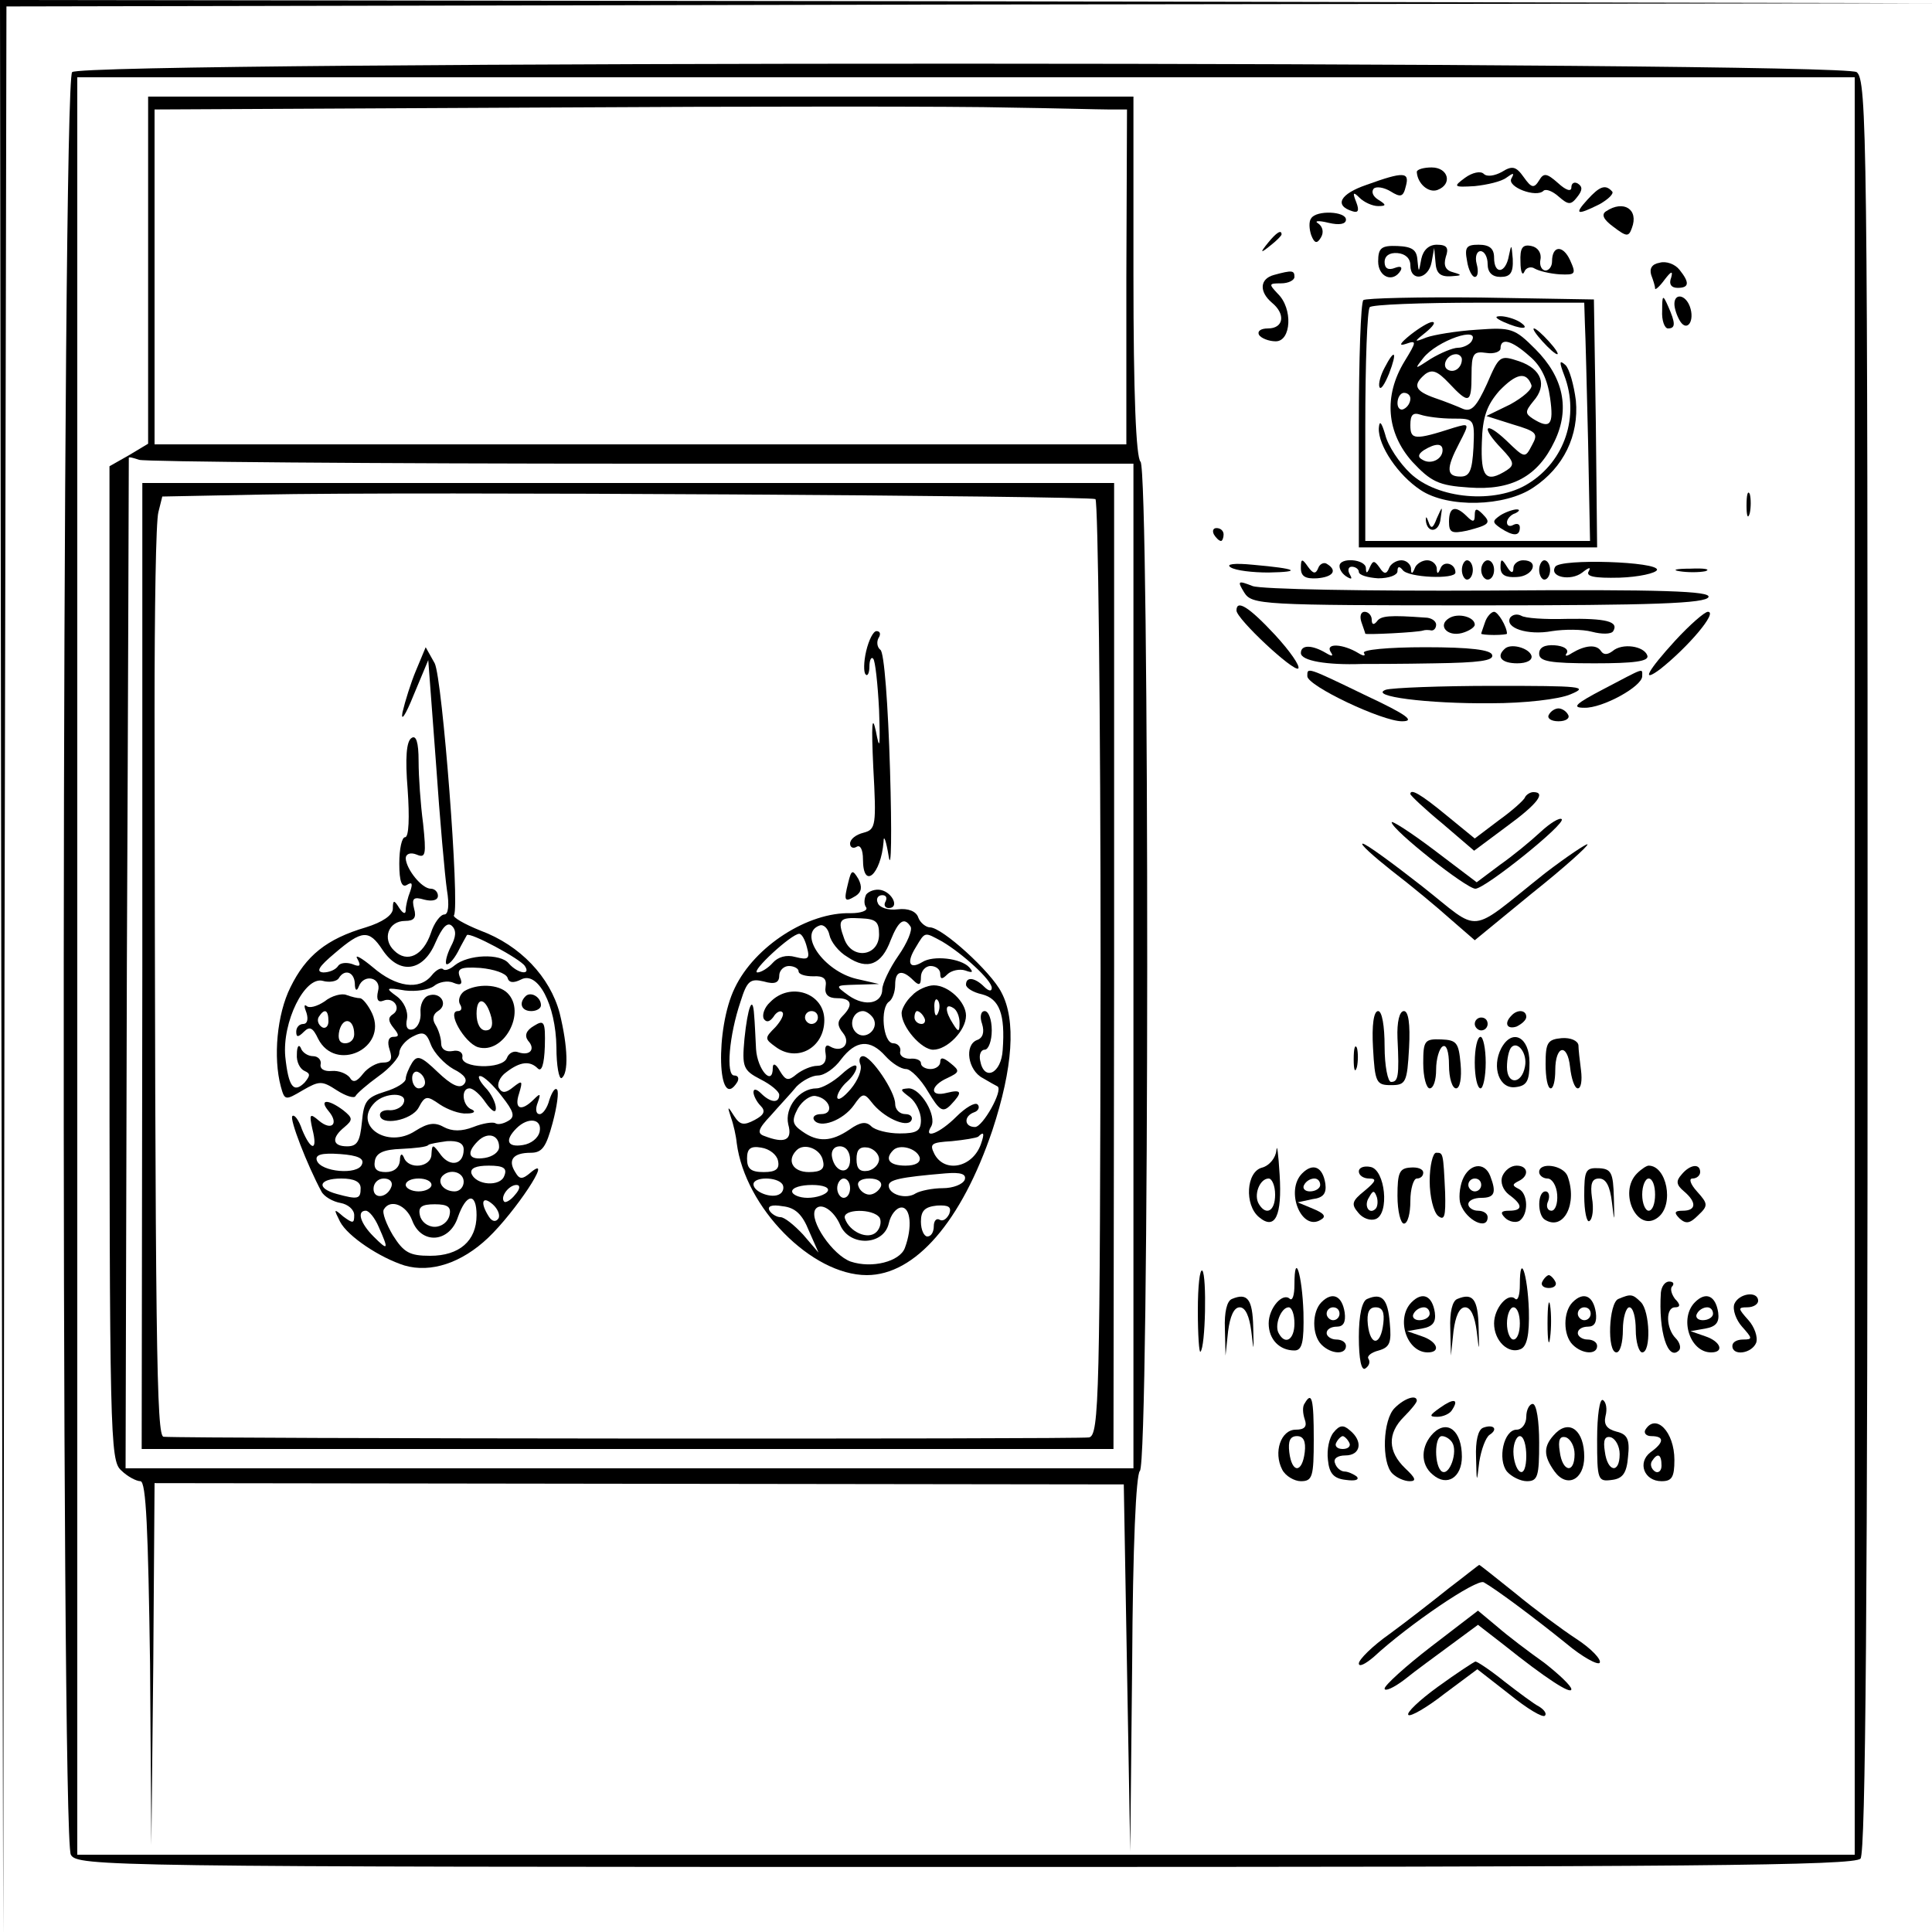 <?xml version="1.0" standalone="no"?>
<!DOCTYPE svg PUBLIC "-//W3C//DTD SVG 20010904//EN"
 "http://www.w3.org/TR/2001/REC-SVG-20010904/DTD/svg10.dtd">
<svg version="1.0" xmlns="http://www.w3.org/2000/svg"
 width="300pt" height="300pt" viewBox="0 0 300 300"
 preserveAspectRatio="xMidYMid meet">
<g transform="translate(0,300) scale(0.1,-0.1)"
fill="#000000" stroke="none">
<path d="M2 1498 l3 -1503 2 1497 3 1498 1498 3 1497 2 -1502 3 -1503 2 2
-1502z"/>
<path d="M112 2888 c-16 -16 -18 -2739 -2 -2768 10 -18 51 -19 1389 -19 1127
0 1381 2 1390 13 8 9 11 410 11 1387 0 1283 -1 1375 -17 1387 -24 17 -2753 18
-2771 0z m2768 -1388 l0 -1380 -1380 0 -1380 0 0 1380 0 1380 1380 0 1380 0 0
-1380z"/>
<path d="M230 2581 l0 -270 -30 -18 -30 -17 0 -772 c0 -734 1 -772 18 -787 10
-10 24 -17 30 -17 9 0 12 -77 15 -283 l2 -282 3 281 2 281 753 -1 752 -1 5
-285 5 -285 3 291 c1 184 6 294 12 300 15 15 15 1553 1 1567 -7 7 -11 105 -11
289 l0 278 -765 0 -765 0 0 -269z m1492 249 l28 0 -1 -260 0 -260 -755 0 -754
0 0 260 0 260 598 3 c328 2 656 2 727 0 72 -1 142 -3 157 -3z m-726 -550 l764
0 0 -780 0 -780 -782 0 -783 0 2 782 c2 431 3 785 3 787 0 2 7 0 16 -3 9 -3
360 -6 780 -6z"/>
<path d="M221 1500 l-1 -750 755 0 754 0 1 750 0 750 -755 0 -754 0 0 -750z
m1480 725 c4 -3 8 -331 8 -729 -1 -664 -2 -725 -18 -728 -13 -3 -1399 -2
-1437 1 -11 1 -13 135 -14 1128 0 156 2 294 6 308 l6 24 152 3 c237 5 1287 -2
1297 -7z"/>
<path d="M1345 1989 c-4 -17 -4 -33 -1 -36 3 -4 6 2 6 12 0 10 3 16 6 12 3 -3
7 -39 9 -79 2 -59 1 -65 -5 -33 -6 27 -7 9 -4 -56 5 -91 4 -97 -15 -102 -12
-3 -21 -10 -21 -17 0 -6 5 -8 10 -5 6 4 10 -5 10 -19 0 -49 28 -24 32 27 0 12
4 2 8 -23 4 -25 5 36 2 135 -3 100 -9 183 -15 186 -5 4 -6 12 -3 18 4 6 3 11
-3 11 -5 0 -12 -14 -16 -31z"/>
<path d="M646 1959 c-8 -19 -17 -48 -21 -65 -3 -16 5 -4 17 26 l23 55 12 -160
c6 -88 14 -177 17 -197 4 -24 2 -38 -4 -38 -6 0 -16 -13 -21 -29 -12 -35 -37
-47 -57 -27 -19 18 -9 46 17 46 14 0 18 5 14 19 -4 16 -1 19 16 14 12 -3 21
-1 21 6 0 6 -5 11 -11 11 -14 0 -38 30 -39 47 0 7 7 10 17 6 14 -6 15 0 10 48
-4 30 -7 73 -7 97 0 30 -4 41 -11 36 -8 -5 -10 -31 -6 -80 3 -43 2 -74 -4 -74
-5 0 -9 -18 -9 -41 0 -28 4 -38 12 -33 8 5 9 2 5 -10 -4 -10 -7 -23 -7 -29 0
-7 -4 -6 -10 3 -8 13 -10 13 -10 -1 0 -10 -16 -21 -42 -29 -61 -18 -93 -44
-117 -93 -21 -42 -27 -109 -15 -154 6 -22 7 -22 34 -6 26 15 30 15 53 0 14 -9
27 -13 29 -9 2 4 18 18 36 31 17 12 32 29 32 36 0 8 9 19 20 25 17 9 22 7 29
-12 5 -13 21 -30 35 -38 18 -9 23 -17 16 -24 -7 -7 -20 0 -40 19 -26 25 -32
27 -40 15 -5 -8 -10 -20 -10 -25 0 -6 -15 -15 -32 -20 -29 -9 -33 -15 -36 -47
-3 -30 -7 -38 -23 -38 -23 0 -25 13 -4 30 13 11 13 14 -2 26 -24 18 -38 17
-23 -1 17 -20 5 -32 -15 -15 -14 12 -15 10 -10 -13 9 -35 -2 -35 -16 -1 -5 15
-12 24 -15 21 -5 -4 23 -76 45 -117 4 -8 18 -16 30 -18 11 -2 21 -10 21 -19 0
-13 -2 -13 -17 -2 -15 13 -15 12 -5 -8 12 -23 62 -56 100 -68 41 -12 89 4 130
43 42 40 101 129 68 103 -15 -13 -19 -13 -26 -1 -12 19 -3 30 24 30 18 0 24 9
34 46 7 26 10 49 7 52 -3 4 -8 -4 -12 -16 -3 -12 -10 -22 -15 -22 -6 0 -7 8
-3 18 5 14 4 15 -6 5 -20 -20 -31 -15 -23 9 6 20 5 21 -9 10 -11 -9 -17 -10
-22 -2 -4 6 1 18 11 25 22 17 37 18 49 6 6 -6 10 6 11 34 1 39 -1 42 -17 32
-12 -7 -15 -15 -9 -23 12 -13 3 -24 -15 -18 -7 3 -15 -1 -18 -9 -7 -18 -73
-16 -69 2 1 7 -6 11 -15 9 -11 -2 -18 3 -18 12 0 8 -4 21 -9 29 -5 8 -4 16 4
21 17 10 4 31 -15 24 -8 -3 -13 -15 -12 -26 1 -12 -4 -23 -11 -26 -9 -3 -13 3
-10 16 2 12 -5 27 -16 35 -18 13 -17 14 13 9 17 -2 37 1 45 7 7 6 21 9 30 5
12 -5 15 -2 10 9 -5 13 1 16 32 14 21 -2 39 -8 42 -15 2 -8 9 -9 21 -3 26 14
54 -39 55 -105 0 -29 4 -50 8 -48 11 7 10 48 -3 101 -15 56 -61 105 -123 128
-25 10 -44 21 -41 24 9 15 -18 367 -30 391 l-14 25 -15 -36z m54 -429 c-6 -12
-9 -24 -7 -27 3 -2 11 6 18 19 6 12 13 24 14 26 5 5 83 -37 90 -48 10 -15 -11
-12 -25 4 -13 16 -63 14 -84 -3 -7 -6 -15 -9 -18 -6 -3 3 -11 -1 -18 -10 -19
-23 -55 -18 -91 13 -18 15 -29 21 -24 13 6 -11 4 -13 -8 -8 -9 3 -19 2 -22 -3
-4 -6 -14 -10 -23 -10 -12 1 -7 9 18 30 42 36 53 37 74 5 26 -39 63 -34 82 11
11 25 19 33 26 26 7 -7 6 -17 -2 -32z m-149 -57 c0 -11 3 -13 6 -5 8 21 36 14
30 -7 -3 -13 0 -18 8 -15 16 7 29 -12 15 -21 -8 -5 -7 -11 1 -21 9 -11 9 -14
0 -14 -8 0 -10 -8 -6 -20 5 -15 2 -20 -11 -20 -9 0 -23 -8 -30 -17 -10 -13
-16 -15 -21 -6 -5 6 -17 11 -28 10 -11 -1 -19 3 -17 11 1 6 -4 12 -12 12 -8 0
-17 6 -19 13 -3 6 -6 2 -6 -10 -1 -12 5 -23 12 -26 9 -4 9 -7 0 -18 -17 -17
-25 -7 -30 40 -5 54 30 125 58 118 10 -3 22 -1 25 4 9 15 24 10 25 -8z m109
-154 c0 -5 -4 -9 -10 -9 -5 0 -10 7 -10 16 0 8 5 12 10 9 6 -3 10 -10 10 -16z
m119 -21 c19 -24 21 -32 11 -38 -8 -5 -17 -7 -21 -4 -4 2 -19 0 -34 -6 -18 -7
-33 -7 -46 0 -14 8 -25 6 -44 -6 -44 -29 -98 9 -63 44 16 16 51 16 45 0 -2 -7
-12 -12 -21 -12 -9 1 -16 -2 -16 -7 0 -18 49 -9 60 11 10 19 13 19 33 5 12 -8
31 -15 42 -14 11 0 14 3 8 6 -15 5 -18 33 -4 33 6 0 17 -10 25 -22 10 -14 16
-17 16 -9 0 8 -7 23 -17 33 -9 10 -12 18 -7 17 5 0 20 -14 33 -31z m59 -55
c-2 -10 -13 -19 -26 -21 -24 -4 -29 7 -10 26 18 18 40 15 36 -5z m-63 -24 c0
-8 -10 -15 -22 -17 -25 -4 -30 7 -11 26 15 15 33 10 33 -9z m-55 -4 c0 -23
-20 -28 -35 -9 -13 18 -14 18 -15 2 0 -21 -36 -25 -43 -5 -3 7 -6 5 -6 -5 -1
-11 -9 -18 -22 -18 -14 0 -19 5 -17 17 2 13 14 18 41 19 21 1 40 3 42 6 2 2
15 4 29 6 17 1 26 -3 26 -13z m-158 -23 c-6 -17 -64 -12 -70 6 -3 9 7 12 36
10 28 -2 38 -7 34 -16z m221 -18 c-6 -17 -44 -15 -51 4 -2 8 7 12 27 12 23 0
29 -4 24 -16z m-63 -9 c0 -8 -6 -15 -14 -15 -17 0 -28 14 -19 24 12 12 33 6
33 -9z m-160 -10 c0 -17 -4 -18 -37 -9 -33 9 -28 24 7 24 20 0 30 -5 30 -15z
m48 3 c-6 -18 -28 -21 -28 -4 0 9 7 16 16 16 9 0 14 -5 12 -12z m62 2 c0 -5
-9 -10 -20 -10 -11 0 -20 5 -20 10 0 6 9 10 20 10 11 0 20 -4 20 -10z m130
-15 c-7 -9 -15 -13 -17 -11 -7 7 7 26 19 26 6 0 6 -6 -2 -15z m-60 -32 c0 -40
-27 -63 -72 -63 -32 0 -41 5 -58 32 -10 17 -17 35 -14 40 10 17 35 7 44 -17
14 -38 58 -35 71 5 13 37 29 39 29 3z m34 -5 c-4 -6 -10 -5 -15 3 -14 22 -10
33 6 19 8 -7 12 -17 9 -22z m-76 5 c-2 -10 -12 -18 -23 -18 -11 0 -21 8 -23
18 -3 13 3 17 23 17 20 0 26 -4 23 -17z m-110 -18 c16 -36 15 -38 -8 -15 -21
21 -26 40 -12 40 5 0 14 -11 20 -25z"/>
<path d="M504 1445 c-12 -8 -24 -11 -28 -7 -4 3 -4 -1 0 -11 3 -10 1 -17 -5
-17 -6 0 -11 -5 -11 -12 0 -9 3 -9 12 0 9 9 14 6 22 -11 27 -53 108 -15 84 39
-6 13 -15 24 -19 24 -4 0 -13 2 -21 5 -7 3 -23 -1 -34 -10z m6 -31 c0 -8 -5
-12 -10 -9 -6 4 -8 11 -5 16 9 14 15 11 15 -7z m40 -20 c0 -8 -6 -14 -14 -14
-9 0 -12 7 -9 20 6 22 23 18 23 -6z"/>
<path d="M1317 1629 c-7 -28 -6 -31 12 -20 9 6 10 14 4 26 -9 15 -11 15 -16
-6z"/>
<path d="M1345 1611 c-3 -6 -4 -15 0 -20 3 -5 -8 -9 -24 -9 -66 2 -149 -51
-180 -116 -31 -63 -27 -196 4 -146 3 6 1 10 -5 10 -13 0 -8 62 10 115 10 32
15 36 36 31 17 -5 24 -2 24 9 0 8 7 15 15 15 8 0 15 -4 15 -8 0 -5 10 -8 23
-8 16 1 21 -4 19 -16 -2 -12 4 -18 18 -18 22 0 26 -10 8 -28 -8 -8 -8 -15 1
-26 13 -16 -1 -32 -20 -21 -6 4 -9 0 -7 -11 2 -12 -3 -19 -13 -19 -9 0 -23 -6
-32 -13 -13 -11 -17 -10 -26 5 -6 11 -11 13 -11 5 0 -30 -24 -3 -26 29 -1 19
-2 43 -3 53 -2 33 -10 12 -15 -37 -4 -44 -2 -49 25 -63 16 -8 29 -19 29 -24 0
-14 -14 -12 -28 2 -7 7 -12 8 -12 2 0 -5 5 -15 11 -21 8 -8 6 -14 -9 -22 -17
-9 -23 -8 -32 6 -10 16 -11 16 -5 -2 4 -11 8 -29 9 -40 13 -100 116 -205 202
-205 75 0 147 83 195 225 32 97 37 171 14 214 -16 32 -92 101 -111 101 -6 0
-15 7 -18 15 -3 10 -16 15 -32 13 -15 -2 -29 3 -31 10 -3 6 0 12 7 12 6 0 8
-4 5 -10 -3 -5 -1 -10 5 -10 17 0 6 24 -12 28 -9 2 -19 -2 -23 -7z m20 -62 c0
-34 -42 -40 -54 -7 -11 30 -8 34 26 32 23 -1 28 -5 28 -25z m-49 -35 c31 -21
53 -12 67 26 12 30 21 37 31 21 3 -5 -5 -25 -19 -45 -14 -20 -25 -44 -25 -52
0 -22 -26 -28 -52 -10 -22 16 -22 16 12 17 l35 1 -35 8 c-51 12 -92 71 -57 83
6 2 13 -5 15 -15 2 -10 14 -26 28 -34z m-63 15 c5 -18 2 -20 -18 -15 -14 4
-27 0 -35 -9 -7 -8 -18 -15 -24 -15 -11 1 53 60 65 60 4 0 9 -9 12 -21z m210
9 c32 -19 77 -60 77 -72 0 -6 -5 -5 -12 2 -14 14 -28 16 -28 3 0 -5 11 -12 25
-15 27 -7 36 -31 32 -86 -2 -37 -29 -50 -35 -17 -2 9 1 17 7 17 6 0 11 14 11
30 0 17 -5 30 -11 30 -6 0 -8 -9 -4 -20 4 -13 1 -22 -8 -25 -20 -8 -14 -47 9
-59 10 -6 21 -12 23 -13 9 -6 -23 -63 -35 -63 -17 0 -18 17 -1 23 6 2 9 8 5
12 -4 4 -19 -5 -33 -19 -26 -26 -52 -36 -39 -15 9 16 -16 59 -35 59 -14 -1
-14 -2 2 -14 9 -7 17 -23 17 -35 0 -17 -6 -21 -33 -21 -18 0 -38 5 -44 11 -8
8 -17 7 -34 -5 -28 -19 -49 -20 -73 -3 -16 11 -17 17 -7 36 7 12 20 21 28 19
22 -4 29 -28 8 -28 -9 0 -14 -4 -11 -9 9 -14 45 -1 62 23 13 19 16 19 27 5 18
-24 55 -41 62 -29 3 5 -1 10 -9 10 -9 0 -16 7 -16 16 0 19 -37 74 -50 74 -5 0
-7 -6 -4 -13 3 -8 -4 -25 -15 -38 -11 -13 -20 -19 -21 -13 0 6 7 17 15 24 8 7
15 17 15 23 0 6 -10 1 -23 -11 -13 -12 -31 -22 -39 -22 -27 0 -50 -30 -44 -56
7 -25 -6 -30 -37 -18 -12 4 -10 11 10 32 13 15 32 35 40 45 9 9 24 17 33 17
10 0 26 11 36 25 23 30 45 32 69 5 10 -11 24 -20 32 -20 7 0 23 -16 34 -35 18
-30 23 -33 35 -21 19 20 18 25 -6 19 -27 -7 -26 11 1 23 19 9 20 11 5 23 -11
9 -16 10 -16 2 0 -6 -7 -11 -15 -11 -8 0 -15 4 -15 9 0 5 -8 8 -17 7 -10 0
-17 5 -15 12 1 6 -4 12 -11 12 -16 0 -21 56 -6 65 5 4 9 15 9 26 0 22 11 24
28 7 9 -9 12 -8 12 5 0 9 7 17 15 17 8 0 15 -5 15 -12 0 -9 3 -9 11 -1 6 6 19
9 28 6 11 -4 13 -3 6 5 -13 14 -56 19 -73 8 -20 -12 -25 -1 -10 23 15 25 13
24 41 9z m-107 -119 c10 -17 -13 -36 -27 -22 -12 12 -4 33 11 33 5 0 12 -5 16
-11z m167 -196 c-13 -36 -56 -45 -72 -15 -8 16 -5 18 27 20 20 2 38 5 41 7 9
9 10 5 4 -12z m-315 -25 c3 -13 -3 -18 -22 -18 -20 0 -26 5 -26 21 0 15 5 20
22 17 13 -2 24 -11 26 -20z m70 -1 c3 -12 -3 -17 -22 -17 -25 0 -35 18 -19 34
12 12 38 2 41 -17z m42 2 c0 -24 -23 -21 -28 4 -2 10 3 17 12 17 10 0 16 -9
16 -21z m45 1 c0 -8 -8 -16 -17 -18 -13 -2 -18 3 -18 18 0 15 5 20 18 18 9 -2
17 -10 17 -18z m63 3 c2 -8 -6 -13 -22 -13 -25 0 -33 10 -19 24 10 10 36 3 41
-11z m70 -35 c-3 -7 -18 -13 -34 -13 -16 0 -35 -4 -42 -8 -15 -10 -42 -2 -42
12 0 9 17 13 88 19 24 2 33 -1 30 -10z m-283 -7 c3 -5 1 -12 -4 -15 -12 -8
-41 3 -41 15 0 12 37 12 45 0z m105 -6 c0 -8 -4 -15 -10 -15 -5 0 -10 7 -10
15 0 8 5 15 10 15 6 0 10 -7 10 -15z m48 3 c-3 -7 -11 -13 -18 -13 -7 0 -15 6
-17 13 -3 7 4 12 17 12 13 0 20 -5 18 -12z m-83 -8 c-3 -5 -17 -10 -31 -10
-13 0 -24 5 -24 10 0 6 14 10 31 10 17 0 28 -4 24 -10z m-29 -61 l15 -34 -24
28 c-14 15 -29 27 -35 27 -6 0 -14 5 -17 10 -4 7 3 10 20 7 20 -2 31 -13 41
-38z m49 8 c15 -33 67 -31 75 3 3 14 12 25 20 25 14 0 17 -31 5 -63 -8 -21
-51 -32 -84 -21 -28 10 -65 64 -55 81 8 12 29 -1 39 -25z m169 18 c-4 -8 -10
-12 -15 -9 -5 3 -9 -2 -9 -10 0 -9 -4 -16 -10 -16 -5 0 -10 10 -10 23 0 17 6
23 25 25 18 1 23 -2 19 -13z m-108 -6 c3 -6 1 -16 -5 -22 -13 -13 -42 0 -49
21 -5 15 44 16 54 1z"/>
<path d="M1416 1454 c-9 -8 -16 -21 -16 -27 0 -22 31 -57 49 -57 22 0 51 30
51 53 0 21 -27 47 -50 47 -10 0 -26 -7 -34 -16z m41 -26 c-3 -8 -6 -5 -6 6 -1
11 2 17 5 13 3 -3 4 -12 1 -19z m33 -16 c0 -15 -2 -15 -10 -2 -13 20 -13 33 0
25 6 -3 10 -14 10 -23z m-55 8 c3 -5 1 -10 -4 -10 -6 0 -11 5 -11 10 0 6 2 10
4 10 3 0 8 -4 11 -10z"/>
<path d="M721 1461 c-7 -5 -10 -14 -7 -20 4 -6 3 -11 -3 -11 -18 0 10 -49 31
-56 40 -12 76 54 46 84 -14 14 -47 15 -67 3z m42 -41 c3 -13 0 -20 -9 -20 -8
0 -14 10 -14 26 0 28 15 25 23 -6z"/>
<path d="M816 1453 c-11 -11 -6 -23 9 -23 8 0 15 4 15 9 0 13 -16 22 -24 14z"/>
<path d="M1196 1444 c-9 -8 -13 -20 -10 -26 4 -6 9 -5 15 3 4 7 11 11 14 7 3
-3 -2 -13 -11 -23 -17 -17 -17 -18 1 -31 33 -24 75 -1 75 42 0 42 -53 60 -84
28z m74 -24 c0 -5 -4 -10 -10 -10 -5 0 -10 5 -10 10 0 6 5 10 10 10 6 0 10 -4
10 -10z"/>
<path d="M2200 2733 c1 -18 18 -33 32 -28 24 9 17 35 -9 35 -12 0 -23 -3 -23
-7z"/>
<path d="M2275 2724 c-19 -14 -18 -15 15 -13 19 2 41 7 49 13 11 8 13 8 8 -1
-8 -13 39 -31 50 -19 4 3 14 -1 23 -9 15 -13 19 -14 29 -1 8 10 9 16 1 21 -5
3 -10 1 -10 -6 0 -7 -8 -5 -21 7 -17 15 -22 16 -29 4 -8 -13 -12 -12 -24 5
-12 17 -18 18 -34 8 -11 -6 -23 -8 -28 -3 -5 5 -18 2 -29 -6z"/>
<path d="M2122 2713 c-41 -14 -51 -32 -22 -41 9 -3 11 1 6 14 -6 15 -5 17 5 7
7 -7 20 -13 29 -13 13 0 13 2 0 10 -8 5 -11 12 -7 17 4 4 16 2 26 -4 16 -10
20 -9 24 8 6 22 -3 23 -61 2z"/>
<path d="M2465 2690 c-21 -23 -17 -25 19 -7 14 8 23 17 19 20 -10 11 -19 8
-38 -13z"/>
<path d="M2494 2672 c-8 -5 -4 -13 11 -24 21 -16 24 -16 29 -2 11 29 -13 44
-40 26z"/>
<path d="M2036 2661 c-4 -5 -3 -17 0 -26 5 -13 9 -14 15 -4 5 8 3 17 -4 22 -7
4 0 5 16 1 17 -4 27 -2 27 5 0 13 -46 15 -54 2z"/>
<path d="M1969 2623 c-13 -16 -12 -17 4 -4 9 7 17 15 17 17 0 8 -8 3 -21 -13z"/>
<path d="M2140 2594 c0 -24 23 -34 35 -14 3 6 -1 7 -9 4 -10 -4 -16 -1 -16 9
0 10 8 15 20 14 12 -1 20 -8 20 -19 0 -26 28 -22 33 5 l4 22 2 -22 c1 -17 7
-23 24 -22 17 1 18 2 4 6 -12 3 -16 10 -12 24 5 14 2 19 -14 19 -12 0 -21 -8
-24 -22 -4 -22 -4 -22 -6 -2 -1 16 -8 21 -31 22 -25 1 -30 -3 -30 -24z"/>
<path d="M2278 2595 c2 -14 8 -25 12 -25 5 0 6 9 3 20 -3 11 0 20 6 20 6 0 11
-9 11 -20 0 -13 7 -20 20 -20 15 0 20 6 19 28 -2 23 -2 24 -6 5 -5 -28 -23
-30 -23 -3 0 14 -7 20 -24 20 -19 0 -22 -4 -18 -25z"/>
<path d="M2361 2593 c0 -15 3 -22 6 -15 2 6 10 9 16 5 7 -4 24 -8 39 -9 24 -1
26 0 16 22 -11 24 -28 23 -28 -2 0 -8 -5 -14 -10 -14 -6 0 -10 8 -8 17 2 10
-4 19 -14 21 -14 3 -18 -3 -17 -25z"/>
<path d="M2577 2592 c-12 -2 -16 -9 -13 -19 3 -8 6 -17 6 -21 0 -3 7 3 15 14
10 13 13 14 10 3 -4 -10 0 -16 10 -16 18 0 19 8 3 28 -7 9 -21 14 -31 11z"/>
<path d="M1978 2573 c-22 -6 -23 -26 -3 -43 22 -18 18 -40 -6 -40 -11 0 -17
-4 -14 -10 3 -5 15 -10 26 -10 24 0 27 51 3 74 -14 15 -14 16 5 16 12 0 21 5
21 10 0 10 -3 11 -32 3z"/>
<path d="M2117 2534 c-4 -4 -7 -92 -7 -196 l0 -188 185 0 185 0 -2 193 -3 192
-176 3 c-96 1 -178 -1 -182 -4z m344 -36 c1 -18 3 -102 5 -185 l3 -153 -175 0
-174 0 0 178 c0 98 3 182 7 185 3 4 80 7 170 7 l163 0 1 -32z"/>
<path d="M2335 2500 c27 -12 43 -12 25 0 -8 5 -22 9 -30 9 -10 0 -8 -3 5 -9z"/>
<path d="M2190 2480 c-16 -13 -19 -18 -7 -14 17 6 17 4 -2 -27 -33 -54 -28
-111 12 -156 29 -31 41 -37 88 -40 66 -5 107 17 133 72 24 50 14 99 -30 143
-32 32 -37 34 -91 30 -32 -2 -67 -8 -78 -12 -20 -8 -20 -7 -1 8 11 9 16 16 10
16 -5 0 -20 -9 -34 -20z m95 -10 c-3 -5 -13 -10 -21 -10 -8 0 -27 -8 -42 -17
-26 -17 -26 -17 -12 1 21 27 90 51 75 26z m90 -23 c18 -15 28 -36 32 -65 6
-42 0 -49 -27 -32 -12 8 -12 11 1 27 22 25 13 50 -22 62 -30 10 -31 9 -50 -35
-16 -35 -24 -44 -37 -39 -9 4 -29 12 -44 17 -31 11 -35 20 -15 37 11 8 19 5
37 -14 31 -33 35 -32 35 13 0 33 3 37 23 34 12 -2 22 2 22 7 0 17 17 13 45
-12z m-105 -5 c0 -13 -12 -22 -22 -16 -10 6 -1 24 13 24 5 0 9 -4 9 -8z m108
-40 c2 -6 -13 -19 -33 -30 l-37 -18 41 -13 c37 -11 40 -14 30 -32 -11 -21 -11
-21 -40 7 -34 32 -40 21 -7 -13 19 -20 20 -25 8 -33 -33 -21 -41 -11 -39 43 1
40 8 58 27 80 26 27 42 31 50 9z m-188 -21 c0 -6 -4 -13 -10 -16 -5 -3 -10 1
-10 9 0 9 5 16 10 16 6 0 10 -4 10 -9z m66 -31 c33 0 34 0 32 -45 -2 -36 -6
-45 -20 -45 -22 0 -23 12 -2 52 16 31 16 31 -8 24 -62 -20 -68 -19 -68 4 0 16
4 20 16 16 9 -3 31 -6 50 -6z m-16 -49 c0 -14 -18 -23 -31 -15 -8 4 -7 9 2 15
18 11 29 11 29 0z"/>
<path d="M2395 2470 c10 -11 20 -20 23 -20 3 0 -3 9 -13 20 -10 11 -20 20 -23
20 -3 0 3 -9 13 -20z"/>
<path d="M2150 2429 c-6 -11 -10 -25 -8 -30 2 -5 8 4 15 21 13 34 9 40 -7 9z"/>
<path d="M2429 2417 c24 -63 1 -133 -56 -168 -51 -32 -141 -24 -183 16 -17 16
-35 43 -39 60 -6 20 -9 23 -10 10 -1 -27 30 -73 65 -96 42 -28 131 -26 175 4
47 31 71 81 66 135 -3 24 -10 49 -16 55 -10 9 -10 5 -2 -16z"/>
<path d="M2214 2192 c2 -21 21 -19 23 3 3 20 3 20 -6 0 -6 -16 -9 -17 -13 -5
-3 8 -4 9 -4 2z"/>
<path d="M2250 2190 c0 -17 4 -19 28 -14 35 9 38 12 24 26 -9 9 -12 9 -12 -2
0 -11 -3 -11 -12 -2 -18 18 -28 15 -28 -8z"/>
<path d="M2330 2200 c-13 -9 -13 -11 0 -20 20 -13 30 -13 30 1 0 5 -4 7 -10 4
-5 -3 -10 -2 -10 4 0 5 6 12 13 14 6 3 8 6 2 6 -5 0 -17 -4 -25 -9z"/>
<path d="M2581 2518 c-1 -16 4 -28 9 -28 12 0 12 8 0 35 -8 18 -9 17 -9 -7z"/>
<path d="M2600 2528 c0 -7 4 -19 9 -27 11 -17 23 1 15 23 -7 19 -24 21 -24 4z"/>
<path d="M2712 2215 c0 -16 2 -22 5 -12 2 9 2 23 0 30 -3 6 -5 -1 -5 -18z"/>
<path d="M1885 2170 c3 -5 8 -10 11 -10 2 0 4 5 4 10 0 6 -5 10 -11 10 -5 0
-7 -4 -4 -10z"/>
<path d="M1911 2119 c8 -5 34 -8 59 -8 53 1 44 6 -24 12 -30 3 -43 1 -35 -4z"/>
<path d="M2020 2118 c0 -13 7 -17 25 -16 25 2 32 12 16 22 -5 4 -12 0 -14 -6
-4 -10 -8 -9 -16 2 -9 13 -11 13 -11 -2z"/>
<path d="M2080 2121 c0 -6 5 -13 12 -17 7 -4 8 -3 4 4 -4 7 -2 12 3 12 6 0 11
-4 11 -8 0 -5 14 -9 30 -10 17 0 30 5 30 11 0 8 3 8 8 2 8 -12 82 -15 82 -4 0
14 -18 19 -23 7 -4 -10 -6 -10 -6 0 -1 6 -7 12 -15 12 -8 0 -17 -6 -19 -12 -4
-10 -6 -10 -6 0 -1 6 -7 12 -15 12 -8 0 -17 -6 -19 -12 -4 -10 -8 -10 -15 1
-8 11 -10 11 -15 0 -4 -10 -6 -10 -6 -1 -1 14 -41 17 -41 3z"/>
<path d="M2270 2115 c0 -8 4 -15 8 -15 5 0 9 7 9 15 0 8 -4 15 -9 15 -4 0 -8
-7 -8 -15z"/>
<path d="M2300 2115 c0 -8 5 -15 10 -15 6 0 10 7 10 15 0 8 -4 15 -10 15 -5 0
-10 -7 -10 -15z"/>
<path d="M2330 2119 c0 -12 8 -16 25 -15 26 1 36 26 10 26 -8 0 -15 -6 -15
-12 0 -9 -4 -8 -10 2 -8 13 -10 13 -10 -1z"/>
<path d="M2390 2115 c0 -8 4 -15 8 -15 5 0 9 7 9 15 0 8 -4 15 -9 15 -4 0 -8
-7 -8 -15z"/>
<path d="M2415 2120 c-10 -16 24 -23 42 -9 10 8 14 9 10 2 -5 -8 8 -11 48 -10
30 1 56 7 58 12 3 13 -150 18 -158 5z"/>
<path d="M2608 2113 c12 -2 30 -2 40 0 9 3 -1 5 -23 4 -22 0 -30 -2 -17 -4z"/>
<path d="M1932 2080 c12 -19 25 -20 364 -20 272 0 353 3 357 13 3 9 -68 12
-340 10 -193 -1 -355 2 -368 7 -23 9 -24 8 -13 -10z"/>
<path d="M1920 2052 c0 -13 89 -96 96 -90 3 4 -13 27 -36 52 -40 43 -60 56
-60 38z"/>
<path d="M2114 2034 c3 -9 6 -17 6 -18 0 -2 82 2 90 5 3 1 8 1 13 0 4 0 7 4 7
9 0 6 -8 11 -17 11 -55 4 -69 3 -75 -6 -5 -6 -8 -5 -8 3 0 6 -5 12 -11 12 -6
0 -8 -7 -5 -16z"/>
<path d="M2250 2040 c-18 -11 -3 -29 20 -23 11 3 20 9 20 13 0 12 -26 19 -40
10z"/>
<path d="M2306 2034 c-3 -9 -6 -17 -6 -18 0 -1 9 -2 20 -2 11 0 20 1 20 2 0
11 -14 34 -20 34 -4 0 -11 -7 -14 -16z"/>
<path d="M2345 2041 c-9 -16 27 -28 65 -21 19 3 47 3 62 -1 15 -4 30 -4 33 1
9 15 -11 20 -73 19 -33 -1 -64 1 -70 5 -6 3 -13 2 -17 -3z"/>
<path d="M2601 2005 c-42 -46 -54 -67 -23 -44 43 34 90 89 74 89 -5 0 -28 -20
-51 -45z"/>
<path d="M2020 1986 c0 -12 40 -19 95 -17 11 0 62 0 113 1 68 1 92 4 89 13 -2
8 -34 12 -104 12 -58 0 -99 -4 -95 -9 3 -5 -1 -5 -9 0 -23 14 -51 16 -43 2 5
-7 3 -8 -7 -2 -22 13 -39 13 -39 0z"/>
<path d="M2336 1992 c-13 -12 -4 -22 20 -22 15 0 24 5 22 12 -4 12 -33 20 -42
10z"/>
<path d="M2390 1985 c0 -12 16 -15 86 -15 61 0 85 3 82 12 -5 15 -39 20 -54 7
-8 -6 -14 -6 -18 0 -7 11 -25 9 -45 -3 -9 -6 -12 -5 -8 0 3 6 -5 11 -19 12
-15 1 -24 -3 -24 -13z"/>
<path d="M2030 1950 c0 -15 116 -70 147 -70 21 0 8 10 -56 40 -93 45 -91 44
-91 30z"/>
<path d="M2490 1930 c-44 -23 -50 -29 -30 -29 28 -1 90 33 90 49 0 13 5 14
-60 -20z"/>
<path d="M2152 1929 c-28 -10 64 -22 164 -21 50 0 105 6 123 14 29 12 16 13
-119 13 -83 0 -158 -3 -168 -6z"/>
<path d="M2405 1890 c-3 -5 3 -10 15 -10 12 0 18 5 15 10 -3 6 -10 10 -15 10
-5 0 -12 -4 -15 -10z"/>
<path d="M2190 1767 c0 -2 22 -23 50 -46 l49 -42 51 38 c48 35 61 53 41 53 -5
0 -11 -4 -13 -8 -1 -4 -20 -21 -41 -36 l-37 -28 -44 36 c-40 33 -56 42 -56 33z"/>
<path d="M2161 1723 c1 -12 116 -103 130 -103 15 0 141 101 134 108 -3 3 -18
-6 -33 -20 -15 -14 -43 -37 -63 -51 l-36 -27 -66 50 c-37 28 -67 47 -66 43z"/>
<path d="M2161 1648 c30 -23 71 -57 91 -75 l38 -33 89 73 c49 39 88 74 86 76
-2 1 -32 -19 -66 -45 -122 -97 -97 -94 -191 -20 -46 36 -87 66 -92 66 -5 0 16
-19 45 -42z"/>
<path d="M2132 1373 c3 -54 5 -58 28 -58 23 0 25 4 28 58 2 37 -1 57 -8 57 -7
0 -11 -17 -10 -42 3 -60 1 -68 -10 -68 -5 0 -10 25 -10 55 0 32 -4 55 -10 55
-7 0 -10 -22 -8 -57z"/>
<path d="M2347 1423 c-12 -12 -7 -22 8 -17 8 4 15 10 15 15 0 11 -14 12 -23 2z"/>
<path d="M2290 1410 c0 -5 5 -10 10 -10 6 0 10 5 10 10 0 6 -4 10 -10 10 -5 0
-10 -4 -10 -10z"/>
<path d="M2210 1349 c0 -22 5 -39 10 -39 6 0 10 13 10 29 0 17 5 33 10 36 6 4
10 -8 10 -29 0 -20 5 -36 11 -36 6 0 9 16 7 38 -3 33 -6 37 -30 38 -26 1 -28
-2 -28 -37z"/>
<path d="M2290 1350 c0 -22 4 -40 9 -40 4 0 8 18 8 40 0 22 -4 40 -8 40 -5 0
-9 -18 -9 -40z"/>
<path d="M2331 1372 c-15 -29 -3 -64 23 -60 17 2 21 10 21 38 0 40 -27 54 -44
22z m37 -28 c-5 -28 -28 -29 -28 -1 0 13 3 27 7 31 10 10 25 -10 21 -30z"/>
<path d="M2400 1348 c0 -21 3 -38 8 -38 4 0 7 12 7 28 0 39 19 43 23 5 2 -18
7 -33 12 -33 5 0 7 12 5 28 -2 15 -4 33 -4 39 -1 7 -12 12 -26 11 -22 -2 -25
-7 -25 -40z"/>
<path d="M2102 1355 c0 -16 2 -22 5 -12 2 9 2 23 0 30 -3 6 -5 -1 -5 -18z"/>
<path d="M1982 1214 c-1 -12 -11 -24 -22 -27 -25 -6 -28 -58 -5 -77 25 -21 36
2 32 66 -2 32 -4 49 -5 38z m-2 -69 c0 -26 -14 -33 -25 -15 -9 14 1 40 15 40
5 0 10 -11 10 -25z"/>
<path d="M2220 1166 c0 -24 6 -48 13 -54 10 -8 12 -1 11 36 -3 63 -3 62 -14
62 -5 0 -10 -20 -10 -44z"/>
<path d="M2022 1178 c-27 -27 -1 -91 29 -72 9 5 5 10 -12 17 l-24 10 23 5 c17
2 22 9 20 24 -4 26 -19 33 -36 16z m28 -18 c0 -5 -7 -10 -16 -10 -8 0 -12 5
-9 10 3 6 10 10 16 10 5 0 9 -4 9 -10z"/>
<path d="M2110 1181 c0 -6 7 -11 16 -11 12 0 11 -4 -7 -19 -20 -16 -21 -21
-10 -34 7 -9 19 -13 27 -10 22 8 15 77 -8 81 -10 2 -18 -1 -18 -7z m26 -58
c-10 -10 -19 5 -10 18 6 11 8 11 12 0 2 -7 1 -15 -2 -18z"/>
<path d="M2170 1143 c0 -24 5 -43 10 -43 6 0 10 16 10 35 0 19 5 35 10 35 6 0
10 4 10 9 0 6 -9 9 -20 8 -17 -1 -20 -8 -20 -44z"/>
<path d="M2271 1168 c-5 -13 -6 -30 -3 -38 9 -25 42 -41 42 -20 0 6 -7 10 -15
10 -8 0 -15 5 -15 10 0 6 9 10 20 10 21 0 24 8 14 34 -9 23 -33 19 -43 -6z
m29 -8 c0 -5 -4 -10 -10 -10 -5 0 -10 5 -10 10 0 6 5 10 10 10 6 0 10 -4 10
-10z"/>
<path d="M2333 1174 c-4 -10 1 -22 10 -29 22 -16 22 -25 0 -25 -12 0 -14 -3
-6 -11 6 -6 16 -8 22 -5 15 10 14 43 -1 50 -10 5 -10 7 0 12 17 8 15 24 -3 24
-9 0 -18 -7 -22 -16z"/>
<path d="M2390 1180 c0 -5 6 -10 13 -10 7 0 14 -11 15 -25 1 -14 -3 -25 -9
-25 -6 0 -9 7 -5 15 3 8 1 15 -4 15 -13 0 -13 -37 -1 -44 29 -18 51 25 35 68
-7 17 -44 22 -44 6z"/>
<path d="M2460 1143 c0 -24 4 -42 8 -39 5 3 7 19 4 36 -3 22 0 30 11 30 11 0
17 -12 20 -37 4 -33 4 -32 3 7 -1 39 -4 45 -23 46 -21 1 -23 -3 -23 -43z"/>
<path d="M2542 1178 c-30 -30 1 -94 33 -68 25 20 13 80 -15 80 -3 0 -11 -5
-18 -12z m28 -33 c0 -14 -4 -25 -10 -25 -5 0 -10 11 -10 25 0 14 5 25 10 25 6
0 10 -11 10 -25z"/>
<path d="M2611 1176 c-9 -10 -8 -16 4 -26 20 -17 19 -30 -2 -30 -13 0 -14 -3
-5 -12 10 -9 16 -8 29 5 16 15 15 18 -2 37 -10 11 -13 20 -7 20 7 0 12 5 12
10 0 14 -16 12 -29 -4z"/>
<path d="M1860 965 c0 -38 2 -66 4 -64 8 7 10 118 3 126 -4 3 -7 -24 -7 -62z"/>
<path d="M2010 1005 c0 -16 -3 -25 -7 -22 -11 11 -33 -14 -33 -38 0 -25 17
-42 40 -42 12 0 15 13 14 59 -2 59 -14 97 -14 43z m0 -60 c0 -25 -14 -34 -24
-16 -8 12 3 41 15 41 5 0 9 -11 9 -25z"/>
<path d="M2360 1005 c0 -16 -3 -25 -7 -22 -11 11 -33 -14 -33 -38 0 -27 22
-48 41 -40 10 4 14 22 13 61 -2 56 -14 91 -14 39z m0 -60 c0 -14 -4 -25 -10
-25 -5 0 -10 11 -10 25 0 14 5 25 10 25 6 0 10 -11 10 -25z"/>
<path d="M2395 1010 c-3 -5 1 -10 10 -10 9 0 13 5 10 10 -3 6 -8 10 -10 10 -2
0 -7 -4 -10 -10z"/>
<path d="M2579 993 c-4 -61 11 -107 28 -90 4 4 1 13 -5 19 -15 15 -16 48 -1
48 8 0 9 4 0 13 -6 8 -8 17 -4 20 3 4 1 7 -5 7 -7 0 -12 -8 -13 -17z"/>
<path d="M1913 983 c-8 -3 -12 -21 -11 -46 l1 -42 4 38 c3 23 9 37 18 37 9 0
15 -14 18 -37 4 -34 4 -33 3 6 -1 44 -9 54 -33 44z"/>
<path d="M2052 978 c-15 -15 -15 -51 0 -66 15 -15 38 -16 38 -2 0 6 -7 10 -15
10 -8 0 -15 5 -15 10 0 6 7 10 16 10 10 0 14 7 12 22 -4 26 -19 33 -36 16z
m28 -18 c0 -5 -4 -10 -10 -10 -5 0 -10 5 -10 10 0 6 5 10 10 10 6 0 10 -4 10
-10z"/>
<path d="M2123 983 c-8 -3 -13 -25 -13 -59 0 -35 4 -53 10 -49 6 4 8 10 5 15
-3 4 4 10 16 13 17 5 20 12 17 43 -3 37 -12 47 -35 37z m25 -38 c-4 -35 -20
-36 -24 -2 -2 19 2 27 12 27 11 0 14 -8 12 -25z"/>
<path d="M2192 978 c-25 -25 -8 -78 25 -78 21 0 15 17 -9 25 l-23 8 23 4 c17
3 22 10 20 25 -4 26 -19 33 -36 16z m28 -18 c0 -5 -7 -10 -16 -10 -8 0 -12 5
-9 10 3 6 10 10 16 10 5 0 9 -4 9 -10z"/>
<path d="M2263 983 c-8 -3 -12 -21 -11 -46 l1 -42 4 38 c3 23 9 37 18 37 9 0
15 -14 18 -37 4 -34 4 -33 3 6 -1 44 -9 54 -33 44z"/>
<path d="M2403 945 c0 -27 2 -38 4 -22 2 15 2 37 0 50 -2 12 -4 0 -4 -28z"/>
<path d="M2442 978 c-15 -15 -15 -51 0 -66 15 -15 38 -16 38 -2 0 6 -7 10 -15
10 -8 0 -15 5 -15 10 0 6 7 10 16 10 10 0 14 7 12 22 -4 26 -19 33 -36 16z
m28 -18 c0 -5 -4 -10 -10 -10 -5 0 -10 5 -10 10 0 6 5 10 10 10 6 0 10 -4 10
-10z"/>
<path d="M2513 983 c-15 -6 -18 -83 -3 -83 6 0 10 16 10 35 0 19 5 35 10 35 6
0 10 -16 10 -35 0 -19 5 -35 10 -35 14 0 12 64 -2 78 -13 13 -16 13 -35 5z"/>
<path d="M2632 978 c-25 -25 -8 -78 25 -78 21 0 15 17 -9 25 l-23 8 23 4 c17
3 22 10 20 25 -4 26 -19 33 -36 16z m28 -18 c0 -5 -7 -10 -16 -10 -8 0 -12 5
-9 10 3 6 10 10 16 10 5 0 9 -4 9 -10z"/>
<path d="M2693 975 c-3 -9 3 -25 12 -35 16 -18 17 -20 2 -20 -10 0 -17 -4 -17
-10 0 -16 30 -12 37 5 3 9 -3 25 -12 35 -16 18 -17 20 -2 20 10 0 17 5 17 10
0 16 -30 12 -37 -5z"/>
<path d="M2026 821 c-4 -5 -3 -16 0 -25 4 -11 0 -16 -14 -16 -23 0 -35 -35
-21 -62 5 -10 19 -18 29 -18 18 0 20 7 20 65 0 63 -3 75 -14 56z m0 -76 c-4
-33 -20 -33 -24 0 -2 17 1 25 12 25 10 0 14 -8 12 -25z"/>
<path d="M2166 814 c-19 -18 -21 -85 -4 -102 7 -7 19 -12 27 -12 11 0 9 5 -7
20 -27 26 -28 54 -2 80 11 11 20 22 20 25 0 10 -19 4 -34 -11z"/>
<path d="M2236 814 c-17 -12 -17 -14 -4 -14 9 0 20 5 23 11 11 17 2 18 -19 3z"/>
<path d="M2480 765 c0 -63 1 -66 23 -63 17 2 23 11 25 36 3 27 -1 35 -18 39
-15 4 -20 11 -17 24 3 11 1 22 -4 25 -5 3 -9 -24 -9 -61z m35 -23 c0 -31 -19
-28 -23 4 -3 18 0 25 10 22 7 -3 13 -14 13 -26z"/>
<path d="M2370 800 c0 -11 -7 -20 -15 -20 -20 0 -30 -46 -15 -65 7 -8 21 -15
31 -15 17 0 19 8 19 60 0 33 -4 60 -10 60 -5 0 -10 -9 -10 -20z m0 -61 c0 -17
-4 -28 -10 -24 -5 3 -10 17 -10 31 0 13 5 24 10 24 6 0 10 -14 10 -31z"/>
<path d="M2071 776 c-7 -8 -11 -27 -9 -43 2 -21 9 -29 28 -31 14 -2 21 0 17 5
-5 4 -14 8 -19 8 -6 0 -13 6 -15 13 -3 7 4 12 16 12 24 0 28 22 7 39 -10 9
-16 8 -25 -3z m24 -16 c3 -5 -1 -10 -10 -10 -9 0 -13 5 -10 10 3 6 8 10 10 10
2 0 7 -4 10 -10z"/>
<path d="M2226 775 c-20 -20 -21 -49 -1 -65 22 -19 45 -4 45 28 0 40 -22 58
-44 37z m29 -15 c9 -14 -4 -52 -16 -45 -12 8 -12 55 0 55 6 0 13 -5 16 -10z"/>
<path d="M2303 783 c-8 -3 -12 -21 -11 -46 1 -41 1 -41 5 -7 3 19 10 38 16 42
14 9 6 17 -10 11z"/>
<path d="M2416 775 c-20 -20 -20 -35 -2 -60 19 -26 46 -13 46 23 0 40 -22 58
-44 37z m29 -33 c0 -31 -19 -28 -23 4 -3 18 0 25 10 22 7 -3 13 -14 13 -26z"/>
<path d="M2555 780 c-3 -5 1 -10 9 -10 21 0 20 -10 -1 -25 -21 -16 -10 -45 17
-45 16 0 20 6 20 33 0 44 -29 73 -45 47z m25 -56 c0 -8 -5 -12 -10 -9 -6 4 -8
11 -5 16 9 14 15 11 15 -7z"/>
<path d="M2250 534 c-25 -20 -66 -52 -92 -71 -27 -19 -48 -40 -48 -46 0 -6 10
-1 23 10 54 50 160 122 171 116 21 -12 81 -57 128 -95 25 -21 49 -34 52 -30 3
5 -13 22 -36 37 -23 15 -66 47 -95 71 -30 24 -55 44 -56 44 -1 0 -22 -17 -47
-36z"/>
<path d="M2222 443 c-39 -30 -72 -60 -72 -65 0 -5 14 1 31 14 16 13 49 37 72
54 l42 31 40 -31 c65 -52 105 -78 105 -69 0 5 -19 23 -42 41 -24 17 -57 42
-73 56 l-30 25 -73 -56z"/>
<path d="M2233 381 c-29 -21 -50 -41 -46 -44 3 -3 28 11 56 33 l51 38 50 -39
c27 -22 52 -37 55 -33 3 3 -1 9 -9 14 -8 4 -32 22 -54 39 -21 17 -42 31 -45
31 -3 -1 -29 -18 -58 -39z"/>
</g>
</svg>
